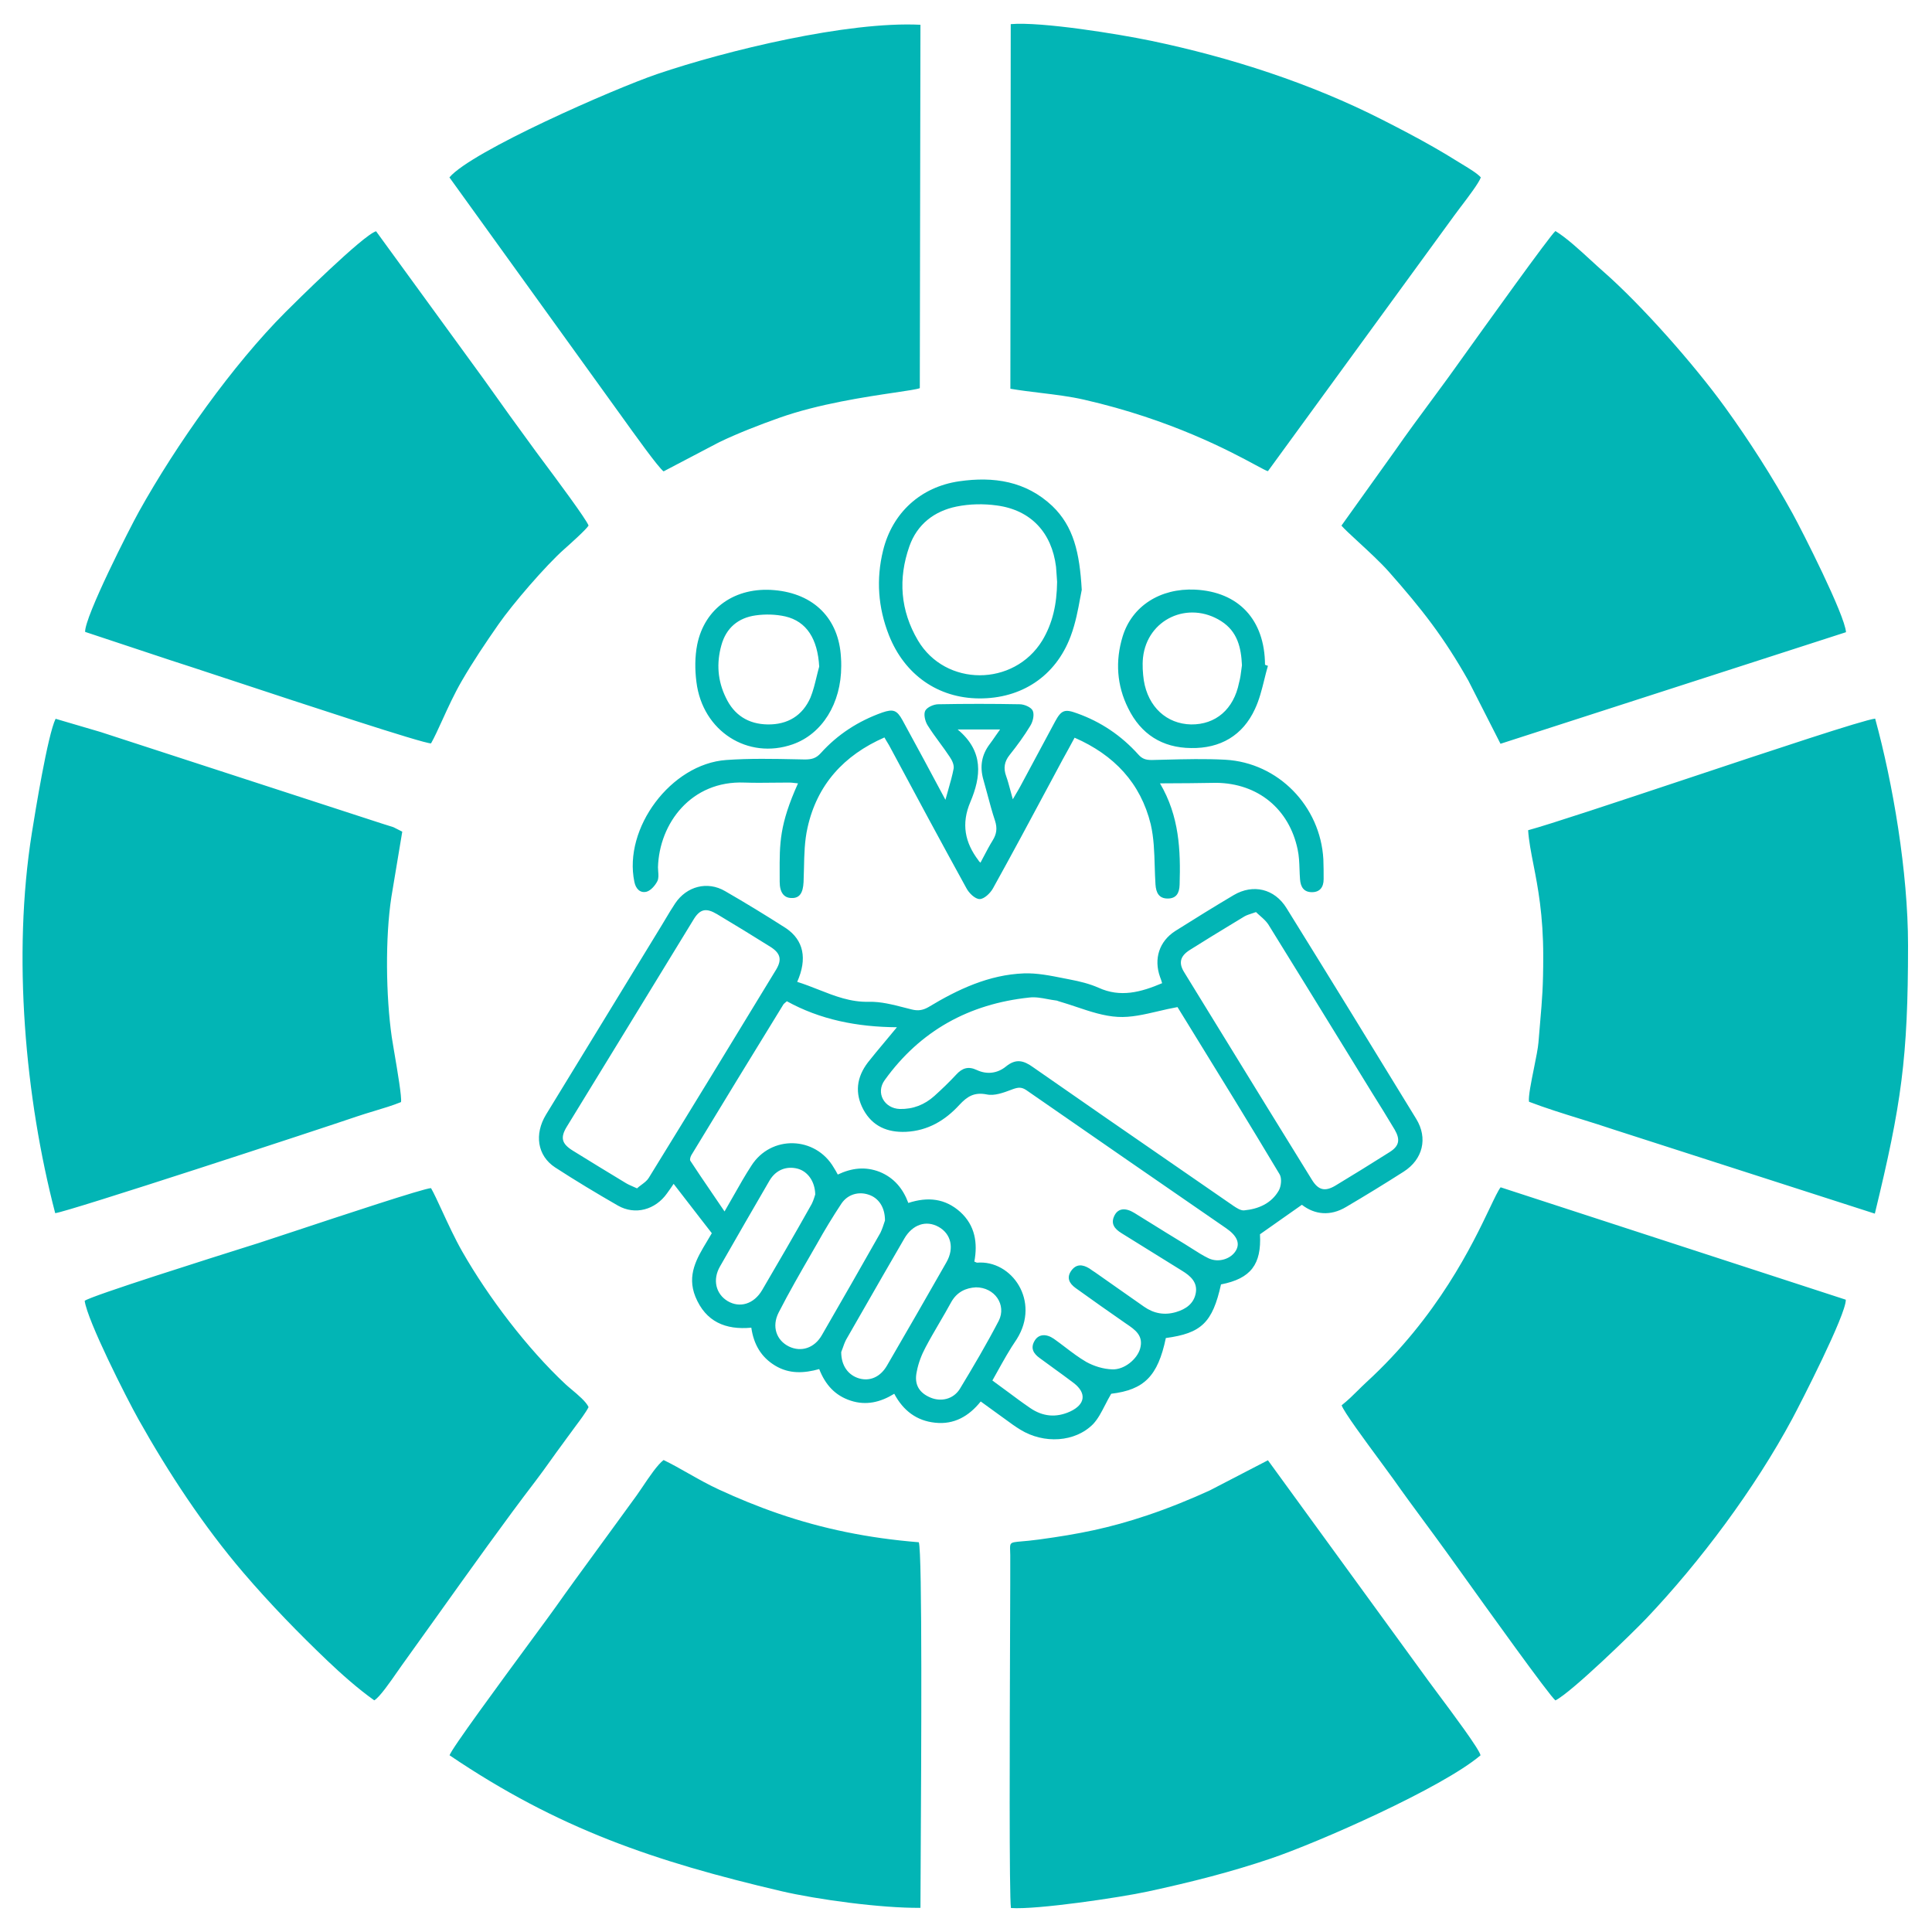 <svg width="90" height="90" viewBox="0 0 90 90" fill="none" xmlns="http://www.w3.org/2000/svg">
<path fill-rule="evenodd" clip-rule="evenodd" d="M48.494 18.305L48.494 18.305C49.177 18.388 49.846 18.469 50.503 18.619C54.573 19.549 57.336 21.041 58.49 21.663C58.798 21.829 58.991 21.934 59.065 21.949L67.745 10.04C67.816 9.94 67.926 9.794 68.053 9.627L68.054 9.627C68.409 9.159 68.891 8.524 68.983 8.264C68.826 8.084 68.447 7.853 68.138 7.666C68.055 7.616 67.978 7.569 67.911 7.527C67.523 7.283 67.153 7.065 66.787 6.855C66.005 6.407 65.179 5.978 64.389 5.576C61.071 3.886 57.319 2.669 53.598 1.895C52.133 1.591 48.523 1.002 47.084 1.124L47.067 18.109C47.549 18.191 48.025 18.248 48.494 18.305ZM63.277 25.244L63.277 25.244C62.918 24.913 62.614 24.632 62.49 24.485L64.978 21.005C65.553 20.178 66.158 19.36 66.713 18.61L66.714 18.609C66.975 18.255 67.226 17.916 67.456 17.599C67.511 17.524 67.679 17.289 67.924 16.948L67.924 16.948L67.924 16.947C69.137 15.254 72.214 10.958 72.458 10.763C72.967 11.074 73.579 11.637 74.116 12.131L74.116 12.131L74.117 12.132L74.118 12.133L74.12 12.134C74.314 12.313 74.498 12.482 74.664 12.627C76.477 14.213 78.922 16.989 80.358 18.971C81.486 20.53 82.582 22.245 83.505 23.92C83.943 24.715 85.942 28.649 85.994 29.45L69.899 34.648L68.403 31.708C67.255 29.676 66.248 28.387 64.69 26.625C64.318 26.204 63.75 25.681 63.277 25.244ZM7.933 30.753L3.965 29.436C3.945 28.724 6.048 24.596 6.472 23.834C8.213 20.705 10.853 16.988 13.298 14.54C13.733 14.103 16.917 10.949 17.519 10.773L22.503 17.62C23.313 18.765 24.159 19.938 24.968 21.04C25.027 21.121 25.13 21.259 25.262 21.436C25.926 22.327 27.314 24.19 27.418 24.484C27.284 24.693 26.52 25.372 26.303 25.565L26.303 25.565L26.287 25.579C25.412 26.356 23.882 28.137 23.224 29.08C22.608 29.965 22.035 30.816 21.508 31.726C21.164 32.319 20.863 32.977 20.602 33.551C20.407 33.979 20.233 34.359 20.079 34.63C19.685 34.628 14.21 32.82 10.69 31.657L10.689 31.657L10.689 31.657C9.378 31.224 8.338 30.881 7.933 30.753ZM2.59 33.484L4.68 34.098L17.817 38.373C17.916 38.406 17.999 38.431 18.081 38.456L18.081 38.456L18.081 38.456L18.081 38.456L18.081 38.456L18.082 38.456L18.082 38.456C18.159 38.48 18.237 38.503 18.328 38.534L18.739 38.742L18.232 41.786C17.941 43.679 17.976 46.402 18.25 48.314C18.27 48.452 18.313 48.706 18.365 49.012L18.365 49.013L18.366 49.013L18.366 49.014C18.513 49.879 18.729 51.151 18.679 51.34C18.309 51.492 17.845 51.632 17.399 51.766C17.126 51.849 16.86 51.929 16.627 52.009C14.909 52.596 3.094 56.474 2.571 56.513C1.175 51.156 0.572 44.525 1.483 38.809C1.642 37.809 2.223 34.235 2.59 33.484ZM3.945 60.597C4.07 61.522 5.881 65.101 6.451 66.119C7.845 68.603 9.481 71.091 11.341 73.266C12.603 74.74 13.924 76.095 15.261 77.371C15.87 77.951 16.684 78.679 17.434 79.208C17.677 79.077 18.202 78.32 18.526 77.851L18.527 77.851L18.527 77.851L18.528 77.849L18.529 77.848C18.602 77.743 18.665 77.652 18.712 77.586C19.215 76.889 19.767 76.115 20.343 75.309L20.344 75.307L20.345 75.306C21.882 73.153 23.581 70.774 24.918 69.031C25.177 68.693 25.411 68.365 25.648 68.034C25.819 67.794 25.992 67.552 26.177 67.304C26.289 67.153 26.378 67.028 26.466 66.907L26.466 66.907L26.468 66.906C26.568 66.766 26.667 66.63 26.794 66.461L26.84 66.399L26.84 66.399C27.006 66.178 27.291 65.799 27.418 65.549C27.308 65.299 26.927 64.979 26.623 64.724L26.623 64.724C26.516 64.634 26.419 64.553 26.346 64.485C24.57 62.825 22.748 60.433 21.53 58.295C21.192 57.702 20.864 56.992 20.588 56.394L20.588 56.394L20.588 56.394L20.588 56.394C20.385 55.955 20.21 55.576 20.079 55.348C19.772 55.347 15.876 56.639 13.577 57.401L13.577 57.401L13.574 57.402L13.572 57.402L13.57 57.403L13.564 57.405C12.826 57.65 12.254 57.839 12.023 57.913L11.651 58.03L11.651 58.03L11.651 58.03L11.65 58.03C9.925 58.574 4.225 60.371 3.945 60.597ZM36.377 88.093C30.495 86.712 26.016 85.201 20.943 81.769C21.007 81.501 23.304 78.379 24.764 76.394C25.306 75.658 25.733 75.078 25.887 74.859C26.473 74.028 27.116 73.149 27.718 72.325L27.718 72.325L27.718 72.325C27.953 72.004 28.181 71.692 28.397 71.394L28.679 71.007C28.987 70.584 29.287 70.171 29.656 69.665C29.733 69.559 29.829 69.416 29.936 69.258L29.936 69.258L29.936 69.257L29.936 69.257C30.24 68.805 30.629 68.226 30.913 68.014C31.31 68.207 31.69 68.422 32.074 68.64C32.526 68.896 32.985 69.155 33.486 69.387C34.364 69.792 35.265 70.166 36.264 70.51C38.307 71.212 40.435 71.654 42.801 71.844C42.971 72.273 42.915 82.062 42.889 86.692V86.692C42.883 87.74 42.878 88.523 42.878 88.874C41.068 88.895 38.056 88.487 36.377 88.093ZM47.094 88.883C48.298 88.969 52.196 88.39 53.464 88.115C55.522 87.669 57.319 87.213 59.185 86.583C61.396 85.837 67.188 83.284 68.969 81.769C68.918 81.49 67.671 79.818 66.96 78.866L66.96 78.866C66.771 78.612 66.619 78.409 66.539 78.298L59.065 68.025L56.361 69.427C55.487 69.83 54.425 70.261 53.449 70.588C51.669 71.187 50.257 71.463 48.411 71.715C48.054 71.763 47.79 71.787 47.595 71.803C47.287 71.83 47.151 71.842 47.093 71.916C47.047 71.974 47.05 72.072 47.056 72.247V72.247V72.248C47.058 72.308 47.061 72.377 47.062 72.457C47.065 72.839 47.06 74.231 47.053 76.056C47.036 80.754 47.008 88.32 47.094 88.883ZM64.316 68.093L64.316 68.093L64.316 68.093C63.598 67.12 62.577 65.737 62.5 65.463C62.798 65.227 63.035 64.992 63.262 64.766L63.262 64.766L63.262 64.766L63.262 64.766C63.388 64.641 63.51 64.52 63.637 64.403C66.988 61.336 68.601 57.953 69.399 56.278C69.627 55.8 69.788 55.461 69.905 55.309L85.984 60.545C86.009 61.22 83.855 65.412 83.491 66.092C81.751 69.333 79.215 72.74 76.68 75.407C76.061 76.057 73.201 78.841 72.458 79.211C72.19 79.011 69.233 74.883 67.945 73.084L67.945 73.084L67.945 73.083L67.944 73.082C67.708 72.753 67.528 72.501 67.431 72.367C67.054 71.844 66.695 71.357 66.344 70.881C65.86 70.224 65.391 69.588 64.915 68.912C64.793 68.739 64.574 68.442 64.316 68.093ZM71.434 40.273L71.434 40.273C71.639 41.323 71.89 42.61 71.89 44.547C71.89 45.946 71.838 46.553 71.749 47.585C71.725 47.87 71.697 48.188 71.667 48.564C71.647 48.823 71.554 49.281 71.459 49.755L71.459 49.755L71.459 49.755C71.326 50.412 71.188 51.099 71.227 51.324C72.011 51.623 72.825 51.876 73.653 52.133L73.653 52.133L73.653 52.133L73.653 52.133L73.653 52.133L73.653 52.133L73.653 52.133L73.653 52.133L73.653 52.133L73.653 52.133L73.653 52.133L73.653 52.133L73.653 52.133L73.653 52.133L73.654 52.133L73.654 52.133L73.654 52.133L73.654 52.133L73.654 52.133L73.654 52.133C74.17 52.294 74.692 52.456 75.216 52.633L87.337 56.536C88.575 51.439 88.884 49.299 88.884 44.035C88.884 40.617 88.175 36.475 87.352 33.476C86.798 33.539 82.581 34.943 78.551 36.286L78.55 36.286L78.55 36.286C75.304 37.367 72.179 38.407 71.186 38.675C71.22 39.181 71.32 39.69 71.434 40.273ZM28.332 18.526L20.936 8.264C21.956 7.048 28.622 4.127 30.622 3.447C33.842 2.353 39.485 0.985 42.878 1.154L42.848 18.082C42.706 18.136 42.282 18.199 41.686 18.287C40.345 18.486 38.131 18.814 36.299 19.465C35.374 19.793 34.389 20.176 33.517 20.592L30.913 21.958C30.677 21.795 29.563 20.239 28.856 19.252L28.855 19.252C28.62 18.923 28.43 18.657 28.332 18.526ZM37.137 45.739C37.476 45.844 37.803 45.973 38.129 46.101C38.885 46.399 39.63 46.693 40.485 46.667C41.037 46.656 41.589 46.799 42.134 46.939L42.134 46.939C42.248 46.968 42.361 46.997 42.474 47.025C42.77 47.099 42.992 47.062 43.252 46.914C44.623 46.086 46.069 45.406 47.699 45.344C48.303 45.322 48.925 45.447 49.533 45.568L49.535 45.569L49.66 45.593C49.719 45.605 49.778 45.617 49.837 45.628C50.294 45.715 50.751 45.826 51.171 46.011C52.196 46.481 53.148 46.221 54.136 45.801C54.111 45.702 54.074 45.603 54.037 45.504C53.741 44.664 54 43.848 54.754 43.366C55.655 42.797 56.557 42.24 57.471 41.697C58.373 41.165 59.374 41.4 59.93 42.302C61.956 45.566 63.97 48.843 65.971 52.119C66.527 53.021 66.28 54.01 65.391 54.579C64.501 55.148 63.611 55.692 62.71 56.223C61.968 56.668 61.239 56.582 60.647 56.124C60.317 56.357 59.999 56.58 59.681 56.803L59.677 56.806L59.677 56.806L59.67 56.811C59.349 57.036 59.028 57.262 58.695 57.497C58.769 58.894 58.275 59.561 56.879 59.833C56.483 61.614 55.964 62.108 54.309 62.331C53.938 64.111 53.296 64.742 51.764 64.927C51.658 65.105 51.567 65.283 51.479 65.455L51.478 65.455L51.478 65.455L51.478 65.455C51.309 65.785 51.151 66.093 50.924 66.337C50.084 67.19 48.626 67.276 47.526 66.596C47.292 66.454 47.074 66.294 46.855 66.133L46.854 66.133L46.854 66.132C46.75 66.056 46.645 65.979 46.538 65.904C46.266 65.706 45.995 65.508 45.686 65.286C45.142 65.966 44.45 66.374 43.561 66.275C42.708 66.188 42.078 65.718 41.658 64.927C41.016 65.323 40.349 65.483 39.632 65.249C38.903 65.014 38.446 64.507 38.162 63.777C37.458 63.975 36.766 64.012 36.111 63.617C35.456 63.221 35.111 62.627 34.999 61.849C33.801 61.96 32.874 61.577 32.393 60.402C31.99 59.395 32.46 58.615 32.929 57.836L32.929 57.836L32.929 57.835L32.929 57.835L32.93 57.835L32.93 57.835L32.93 57.835L32.93 57.835L32.93 57.834L32.93 57.834L32.93 57.834L32.93 57.834L32.93 57.834L32.93 57.834L32.93 57.834C33.008 57.705 33.085 57.577 33.159 57.447C32.961 57.192 32.765 56.939 32.569 56.687L32.568 56.686L32.568 56.685C32.175 56.18 31.783 55.675 31.38 55.148L31.38 55.148C31.281 55.296 31.182 55.444 31.071 55.593C30.527 56.359 29.588 56.619 28.785 56.161C27.797 55.593 26.809 54.999 25.857 54.381C25.03 53.837 24.881 52.836 25.437 51.921C26.333 50.45 27.232 48.982 28.131 47.514C29.029 46.045 29.928 44.577 30.824 43.106C30.882 43.01 30.939 42.914 30.997 42.818L30.997 42.818C31.145 42.568 31.293 42.321 31.454 42.08C31.985 41.289 32.949 41.029 33.776 41.511C34.74 42.067 35.691 42.648 36.618 43.242C37.433 43.798 37.618 44.651 37.137 45.739ZM46.924 64.82L46.925 64.82C47.287 65.09 47.639 65.352 47.996 65.595C48.577 65.99 49.194 66.052 49.849 65.755C50.566 65.422 50.627 64.89 50.01 64.42C49.692 64.178 49.37 63.946 49.049 63.714L49.049 63.714L49.049 63.713L49.049 63.713L49.049 63.713L49.049 63.713L49.049 63.713L49.049 63.713L49.049 63.713L49.048 63.713L49.048 63.713L49.048 63.713L49.048 63.713L49.048 63.713L49.048 63.713L49.048 63.712L49.048 63.712L49.048 63.712L49.047 63.712L49.047 63.712L49.047 63.712L49.047 63.712L49.047 63.712L49.047 63.712L49.047 63.712L49.046 63.711L49.046 63.711L49.046 63.711L49.046 63.711C48.843 63.565 48.641 63.418 48.441 63.27C48.144 63.06 47.983 62.801 48.206 62.442C48.391 62.145 48.737 62.121 49.095 62.368C49.271 62.492 49.443 62.623 49.614 62.753L49.614 62.753C49.935 62.998 50.256 63.242 50.603 63.444C50.961 63.641 51.393 63.777 51.813 63.79C52.382 63.814 52.975 63.307 53.111 62.825C53.281 62.217 52.877 61.944 52.464 61.665L52.443 61.651C51.653 61.107 50.874 60.55 50.096 59.994C49.812 59.784 49.676 59.524 49.898 59.203C50.133 58.869 50.43 58.894 50.751 59.092C50.837 59.154 50.924 59.215 51.023 59.277C51.4 59.543 51.779 59.809 52.159 60.075C52.539 60.34 52.919 60.606 53.296 60.872C53.753 61.193 54.259 61.28 54.791 61.119C55.248 60.983 55.618 60.724 55.705 60.229C55.791 59.734 55.458 59.438 55.075 59.203C54.605 58.912 54.133 58.619 53.66 58.325C53.188 58.032 52.715 57.738 52.246 57.447C51.925 57.249 51.715 57.002 51.925 56.607C52.097 56.285 52.431 56.248 52.851 56.508C53.066 56.641 53.28 56.774 53.493 56.907L53.496 56.908L53.496 56.908C54.055 57.256 54.611 57.602 55.174 57.942C55.297 58.016 55.419 58.094 55.541 58.173C55.786 58.329 56.03 58.486 56.285 58.609C56.755 58.844 57.36 58.647 57.583 58.239C57.768 57.905 57.62 57.559 57.113 57.212C54.012 55.074 50.911 52.935 47.811 50.783C47.588 50.635 47.44 50.648 47.193 50.734L47.129 50.758C46.749 50.901 46.32 51.063 45.958 50.981C45.377 50.87 45.056 51.08 44.697 51.464C44.03 52.193 43.227 52.675 42.202 52.725C41.337 52.762 40.645 52.465 40.225 51.698C39.805 50.919 39.904 50.178 40.435 49.485C40.682 49.171 40.939 48.865 41.215 48.535L41.215 48.535C41.394 48.321 41.582 48.097 41.782 47.853C39.916 47.841 38.199 47.495 36.655 46.642C36.626 46.667 36.602 46.687 36.583 46.704L36.583 46.704C36.535 46.744 36.512 46.764 36.494 46.79C35.061 49.114 33.64 51.451 32.22 53.788C32.17 53.862 32.121 54.01 32.158 54.072C32.469 54.55 32.789 55.019 33.119 55.502L33.12 55.503L33.12 55.503L33.12 55.504L33.12 55.504L33.121 55.504L33.121 55.505L33.121 55.505L33.121 55.505L33.121 55.505L33.121 55.505L33.121 55.506C33.328 55.808 33.538 56.115 33.752 56.434C33.906 56.169 34.049 55.917 34.186 55.676L34.186 55.675L34.187 55.675L34.187 55.674L34.187 55.673L34.188 55.672L34.188 55.672C34.465 55.183 34.719 54.737 34.999 54.307C35.914 52.861 37.989 52.922 38.842 54.394L38.842 54.394C38.903 54.493 38.965 54.591 39.027 54.715C39.682 54.406 40.312 54.332 40.979 54.591C41.646 54.863 42.066 55.37 42.313 56.038C43.227 55.741 44.03 55.828 44.734 56.458C45.426 57.089 45.55 57.905 45.389 58.77C45.426 58.783 45.451 58.795 45.469 58.804C45.488 58.813 45.5 58.82 45.513 58.82C47.131 58.684 48.478 60.612 47.366 62.38C47.03 62.871 46.753 63.368 46.472 63.874L46.472 63.874C46.392 64.018 46.312 64.163 46.229 64.309C46.467 64.48 46.697 64.652 46.924 64.82ZM54.852 46.914C54.543 46.969 54.24 47.04 53.942 47.11C53.299 47.26 52.68 47.405 52.073 47.371C51.424 47.336 50.781 47.12 50.141 46.905C49.879 46.818 49.617 46.73 49.355 46.654C49.329 46.649 49.306 46.64 49.283 46.631L49.283 46.63C49.25 46.617 49.218 46.605 49.182 46.605C49.053 46.589 48.924 46.565 48.794 46.541L48.794 46.541L48.794 46.541H48.794C48.511 46.488 48.226 46.435 47.947 46.469C45.142 46.766 42.869 48.014 41.214 50.314C40.781 50.907 41.189 51.637 41.918 51.661C42.535 51.674 43.067 51.464 43.524 51.056C43.882 50.734 44.228 50.4 44.549 50.054C44.821 49.757 45.105 49.658 45.5 49.844C45.97 50.066 46.464 50.005 46.859 49.683C47.329 49.3 47.687 49.399 48.132 49.72C50.392 51.298 52.66 52.862 54.929 54.427C55.772 55.009 56.616 55.591 57.459 56.174C57.607 56.273 57.793 56.396 57.953 56.384C58.62 56.322 59.226 56.063 59.572 55.457C59.683 55.259 59.72 54.888 59.609 54.703C58.196 52.339 56.763 50.014 55.355 47.73L55.355 47.73L55.355 47.729L55.355 47.729L55.355 47.729L55.355 47.729L55.355 47.729L55.355 47.729L54.852 46.914ZM29.879 55.195L29.879 55.195C30.008 55.099 30.139 55.003 30.218 54.876C32.207 51.649 34.184 48.41 36.161 45.158C36.432 44.701 36.358 44.404 35.889 44.107C35.061 43.588 34.233 43.081 33.406 42.587C32.887 42.278 32.603 42.339 32.294 42.859C30.329 46.073 28.365 49.288 26.401 52.49C26.092 52.997 26.166 53.281 26.685 53.602C27.5 54.109 28.316 54.604 29.131 55.098C29.234 55.164 29.351 55.215 29.508 55.284L29.508 55.284L29.508 55.284C29.559 55.306 29.614 55.331 29.675 55.358C29.736 55.301 29.808 55.248 29.879 55.195ZM58.509 42.488C58.438 42.513 58.374 42.534 58.318 42.553L58.317 42.553C58.177 42.599 58.075 42.633 57.978 42.686C57.795 42.797 57.611 42.909 57.426 43.021L57.426 43.021L57.426 43.021L57.426 43.021L57.426 43.021L57.426 43.021L57.425 43.022L57.425 43.022L57.425 43.022L57.425 43.022L57.425 43.022L57.425 43.022L57.425 43.022L57.425 43.022L57.424 43.022L57.424 43.022C56.753 43.43 56.079 43.839 55.421 44.256C54.976 44.54 54.889 44.861 55.174 45.307C55.707 46.175 56.241 47.043 56.775 47.913L56.78 47.921L56.804 47.961L56.809 47.968C58.241 50.3 59.675 52.634 61.116 54.962C61.413 55.444 61.721 55.519 62.203 55.234C63.043 54.727 63.883 54.208 64.723 53.676C65.18 53.392 65.242 53.096 64.971 52.626C64.624 52.045 64.266 51.464 63.908 50.895C63.469 50.182 63.03 49.468 62.591 48.753L62.579 48.734C61.415 46.841 60.249 44.946 59.078 43.056C58.978 42.908 58.84 42.786 58.705 42.667L58.705 42.667L58.704 42.667L58.704 42.667L58.704 42.667L58.704 42.667L58.704 42.667L58.704 42.667L58.704 42.667L58.704 42.667L58.704 42.667L58.704 42.666C58.637 42.607 58.57 42.549 58.509 42.488ZM41.226 56.854C41.226 56.223 40.917 55.803 40.472 55.655C40.003 55.494 39.496 55.63 39.2 56.063C38.792 56.681 38.409 57.311 38.051 57.954C37.973 58.089 37.895 58.224 37.817 58.359L37.817 58.36L37.816 58.361L37.816 58.362L37.816 58.362C37.287 59.278 36.756 60.197 36.272 61.144C35.938 61.799 36.173 62.442 36.754 62.726C37.322 62.998 37.94 62.801 38.286 62.195C39.2 60.612 40.114 59.017 41.016 57.423C41.096 57.253 41.151 57.083 41.189 56.965L41.189 56.965C41.203 56.919 41.216 56.881 41.226 56.854ZM39.187 62.986C39.187 63.629 39.521 64.062 40.015 64.21C40.522 64.358 41.016 64.148 41.325 63.604C42.251 62.009 43.178 60.402 44.092 58.795C44.463 58.14 44.302 57.472 43.721 57.151C43.141 56.829 42.511 57.039 42.128 57.695C41.458 58.845 40.795 60.001 40.134 61.155L40.134 61.155L40.134 61.155L40.133 61.156L40.133 61.156L40.133 61.156C39.892 61.577 39.651 61.998 39.41 62.417C39.339 62.559 39.288 62.707 39.248 62.824L39.248 62.824L39.248 62.824L39.247 62.824C39.225 62.89 39.205 62.946 39.187 62.986ZM37.977 55.642C37.964 55.024 37.618 54.567 37.161 54.443C36.642 54.307 36.148 54.492 35.852 54.987C35.074 56.322 34.307 57.657 33.542 58.993C33.183 59.611 33.344 60.279 33.9 60.612C34.468 60.946 35.123 60.748 35.506 60.093C36.26 58.807 37.013 57.509 37.742 56.211C37.855 56.036 37.917 55.835 37.956 55.709C37.964 55.683 37.971 55.661 37.977 55.642ZM45.463 59.969C44.994 59.994 44.574 60.18 44.302 60.674C44.127 60.995 43.943 61.312 43.758 61.627L43.758 61.627L43.758 61.627C43.538 62.004 43.318 62.38 43.116 62.764C42.931 63.11 42.782 63.493 42.708 63.889C42.572 64.494 42.819 64.89 43.363 65.112C43.857 65.31 44.413 65.174 44.71 64.705C45.34 63.666 45.958 62.615 46.526 61.527C46.896 60.785 46.34 59.969 45.463 59.969ZM54.951 41.215C55.001 39.607 54.939 38.025 54.037 36.492C55.013 36.492 55.865 36.479 56.668 36.467C58.596 36.492 60.053 37.679 60.449 39.57C60.515 39.875 60.526 40.185 60.537 40.493L60.537 40.493L60.537 40.493L60.537 40.494L60.537 40.494L60.537 40.494L60.537 40.494L60.537 40.494L60.537 40.495L60.537 40.495L60.537 40.495L60.537 40.495L60.537 40.495L60.537 40.495C60.542 40.649 60.548 40.803 60.56 40.955C60.585 41.313 60.733 41.561 61.116 41.561C61.486 41.561 61.66 41.326 61.66 40.955C61.66 40.646 61.66 40.337 61.647 40.028C61.511 37.555 59.547 35.527 57.076 35.391C56.145 35.341 55.205 35.365 54.271 35.389H54.27H54.27H54.27H54.27H54.27H54.27H54.27H54.27H54.27H54.27H54.27H54.27H54.27H54.27L54.268 35.389C54.063 35.394 53.858 35.399 53.654 35.404C53.382 35.404 53.209 35.354 53.024 35.144C52.233 34.266 51.282 33.623 50.17 33.228C49.602 33.018 49.441 33.079 49.157 33.599C48.885 34.099 48.617 34.603 48.348 35.107C48.079 35.611 47.81 36.115 47.539 36.615C47.482 36.723 47.42 36.826 47.35 36.944L47.35 36.944L47.35 36.944L47.35 36.944C47.299 37.03 47.243 37.124 47.181 37.233C47.138 37.084 47.101 36.947 47.067 36.819L47.067 36.818L47.067 36.818L47.067 36.818L47.067 36.818C47.001 36.573 46.944 36.36 46.872 36.158C46.736 35.787 46.785 35.478 47.032 35.169C47.378 34.736 47.712 34.279 47.996 33.809C48.119 33.611 48.194 33.29 48.107 33.104C48.033 32.944 47.712 32.807 47.502 32.807C46.242 32.783 44.969 32.783 43.709 32.807C43.499 32.807 43.19 32.944 43.104 33.104C43.017 33.265 43.091 33.586 43.202 33.772C43.381 34.06 43.578 34.33 43.776 34.599C43.934 34.815 44.092 35.03 44.24 35.255C44.351 35.416 44.45 35.626 44.425 35.799C44.364 36.126 44.27 36.453 44.168 36.811L44.168 36.811C44.127 36.955 44.085 37.103 44.042 37.258C43.351 35.96 42.696 34.748 42.041 33.549C41.782 33.079 41.609 33.018 41.102 33.191C39.99 33.586 39.027 34.205 38.236 35.082C38.014 35.33 37.804 35.379 37.483 35.379L37.148 35.372C36.037 35.349 34.926 35.325 33.826 35.404C31.256 35.589 29.032 38.581 29.551 41.078C29.613 41.4 29.823 41.623 30.132 41.536C30.329 41.474 30.527 41.239 30.626 41.041C30.687 40.91 30.674 40.747 30.661 40.589C30.656 40.524 30.651 40.46 30.651 40.398C30.712 38.346 32.207 36.356 34.678 36.455C35.139 36.471 35.606 36.466 36.071 36.46H36.071H36.072H36.072H36.072H36.072H36.072H36.072H36.072H36.072H36.072H36.072H36.072H36.072H36.072C36.304 36.457 36.536 36.455 36.766 36.455C36.852 36.455 36.932 36.464 37.017 36.475C37.067 36.481 37.119 36.487 37.174 36.492C36.31 38.413 36.314 39.279 36.32 40.694C36.321 40.818 36.321 40.945 36.321 41.078C36.321 41.573 36.519 41.833 36.877 41.833C37.248 41.845 37.408 41.598 37.433 41.091C37.442 40.878 37.447 40.664 37.452 40.451V40.451V40.451V40.451V40.451V40.451V40.451V40.451V40.451V40.45V40.45V40.45V40.45V40.45V40.45C37.465 39.809 37.479 39.169 37.618 38.556C38.063 36.553 39.311 35.181 41.201 34.353C41.249 34.443 41.297 34.521 41.342 34.594L41.342 34.594L41.342 34.594C41.39 34.673 41.435 34.746 41.473 34.823L41.474 34.824L41.474 34.825C42.647 37.012 43.821 39.2 45.019 41.375C45.142 41.61 45.426 41.882 45.636 41.882C45.846 41.882 46.13 41.61 46.254 41.388C47.137 39.799 47.995 38.195 48.856 36.588L48.86 36.581C49.07 36.189 49.28 35.796 49.491 35.404L49.491 35.403C49.676 35.069 49.861 34.736 50.059 34.365C51.9 35.169 53.135 36.479 53.605 38.396C53.752 39.028 53.772 39.69 53.791 40.352C53.8 40.636 53.808 40.92 53.827 41.202C53.852 41.585 53.988 41.857 54.395 41.857C54.803 41.857 54.939 41.598 54.951 41.215ZM45.81 39.929L45.81 39.93L45.809 39.931L45.807 39.934C45.764 40.017 45.719 40.102 45.673 40.188L45.673 40.188L45.673 40.188C45.599 40.114 45.587 40.102 45.587 40.089C44.944 39.249 44.771 38.371 45.204 37.357C45.698 36.183 45.846 35.008 44.611 33.982H46.587C46.508 34.089 46.435 34.197 46.362 34.301L46.362 34.302C46.276 34.426 46.193 34.548 46.106 34.662C45.723 35.169 45.636 35.713 45.809 36.319C45.876 36.552 45.939 36.785 46.001 37.018L46.001 37.018L46.001 37.018L46.001 37.018L46.001 37.018L46.001 37.018L46.001 37.018L46.001 37.019L46.001 37.019L46.001 37.019L46.001 37.019L46.001 37.019L46.001 37.019L46.001 37.019L46.001 37.019C46.11 37.427 46.219 37.834 46.353 38.235C46.464 38.581 46.427 38.853 46.242 39.15C46.091 39.395 45.954 39.655 45.81 39.929ZM50.313 27.889L50.313 27.889L50.313 27.889C50.226 28.369 50.105 29.03 49.874 29.642C49.169 31.522 47.563 32.548 45.611 32.535C43.697 32.523 42.14 31.435 41.411 29.593C40.904 28.307 40.806 26.984 41.139 25.637C41.572 23.881 42.894 22.682 44.672 22.422C46.291 22.187 47.786 22.41 49.021 23.572C50.01 24.524 50.294 25.736 50.392 27.479C50.368 27.59 50.342 27.729 50.313 27.889ZM49.23 26.899L49.23 26.898C49.221 26.753 49.21 26.578 49.194 26.403C48.996 24.808 48.02 23.758 46.439 23.547C45.822 23.461 45.167 23.473 44.561 23.597C43.524 23.807 42.721 24.425 42.362 25.451C41.831 26.96 41.942 28.443 42.758 29.828C44.042 32.004 47.23 31.991 48.552 29.84C49.034 29.037 49.231 28.159 49.244 27.108C49.239 27.051 49.235 26.98 49.23 26.9L49.23 26.899ZM36.927 34.674C38.298 34.192 39.188 32.77 39.188 31.027V31.027C39.188 30.891 39.188 30.755 39.175 30.619C39.076 28.814 37.915 27.652 36.074 27.491C34.258 27.33 32.825 28.32 32.479 30.026C32.368 30.582 32.368 31.2 32.442 31.769C32.726 34.068 34.839 35.404 36.927 34.674ZM36.581 28.715C37.581 28.95 38.088 29.766 38.162 31.052C38.117 31.212 38.077 31.376 38.037 31.539L38.037 31.54C37.958 31.866 37.878 32.193 37.754 32.498C37.384 33.339 36.692 33.759 35.765 33.747C34.864 33.735 34.196 33.314 33.813 32.498C33.431 31.719 33.369 30.903 33.603 30.063C33.826 29.247 34.394 28.777 35.209 28.666C35.654 28.604 36.136 28.616 36.581 28.715ZM58.897 31.657L58.897 31.657C58.78 32.128 58.664 32.597 58.46 33.03C57.892 34.266 56.841 34.872 55.483 34.847C54.148 34.835 53.148 34.205 52.555 32.993C52.023 31.93 51.949 30.792 52.295 29.655C52.727 28.233 54.049 27.392 55.668 27.467C57.706 27.566 58.917 28.876 58.929 30.965C58.979 30.99 59.016 31.003 59.065 31.015C59.003 31.227 58.95 31.442 58.897 31.656L58.897 31.656L58.897 31.656L58.897 31.656L58.897 31.656L58.897 31.656L58.897 31.656L58.897 31.656L58.897 31.656L58.897 31.657L58.897 31.657ZM57.855 30.99C57.817 30.162 57.644 29.42 56.891 28.938C55.359 27.961 53.444 28.839 53.246 30.632C53.209 30.978 53.234 31.349 53.283 31.695C53.481 32.931 54.346 33.722 55.483 33.747C56.631 33.76 57.471 33.042 57.719 31.806C57.777 31.601 57.805 31.38 57.832 31.163L57.832 31.162V31.162L57.832 31.162L57.832 31.162L57.832 31.162C57.84 31.105 57.847 31.047 57.855 30.99Z" fill="#02B5B5"/>
</svg>
